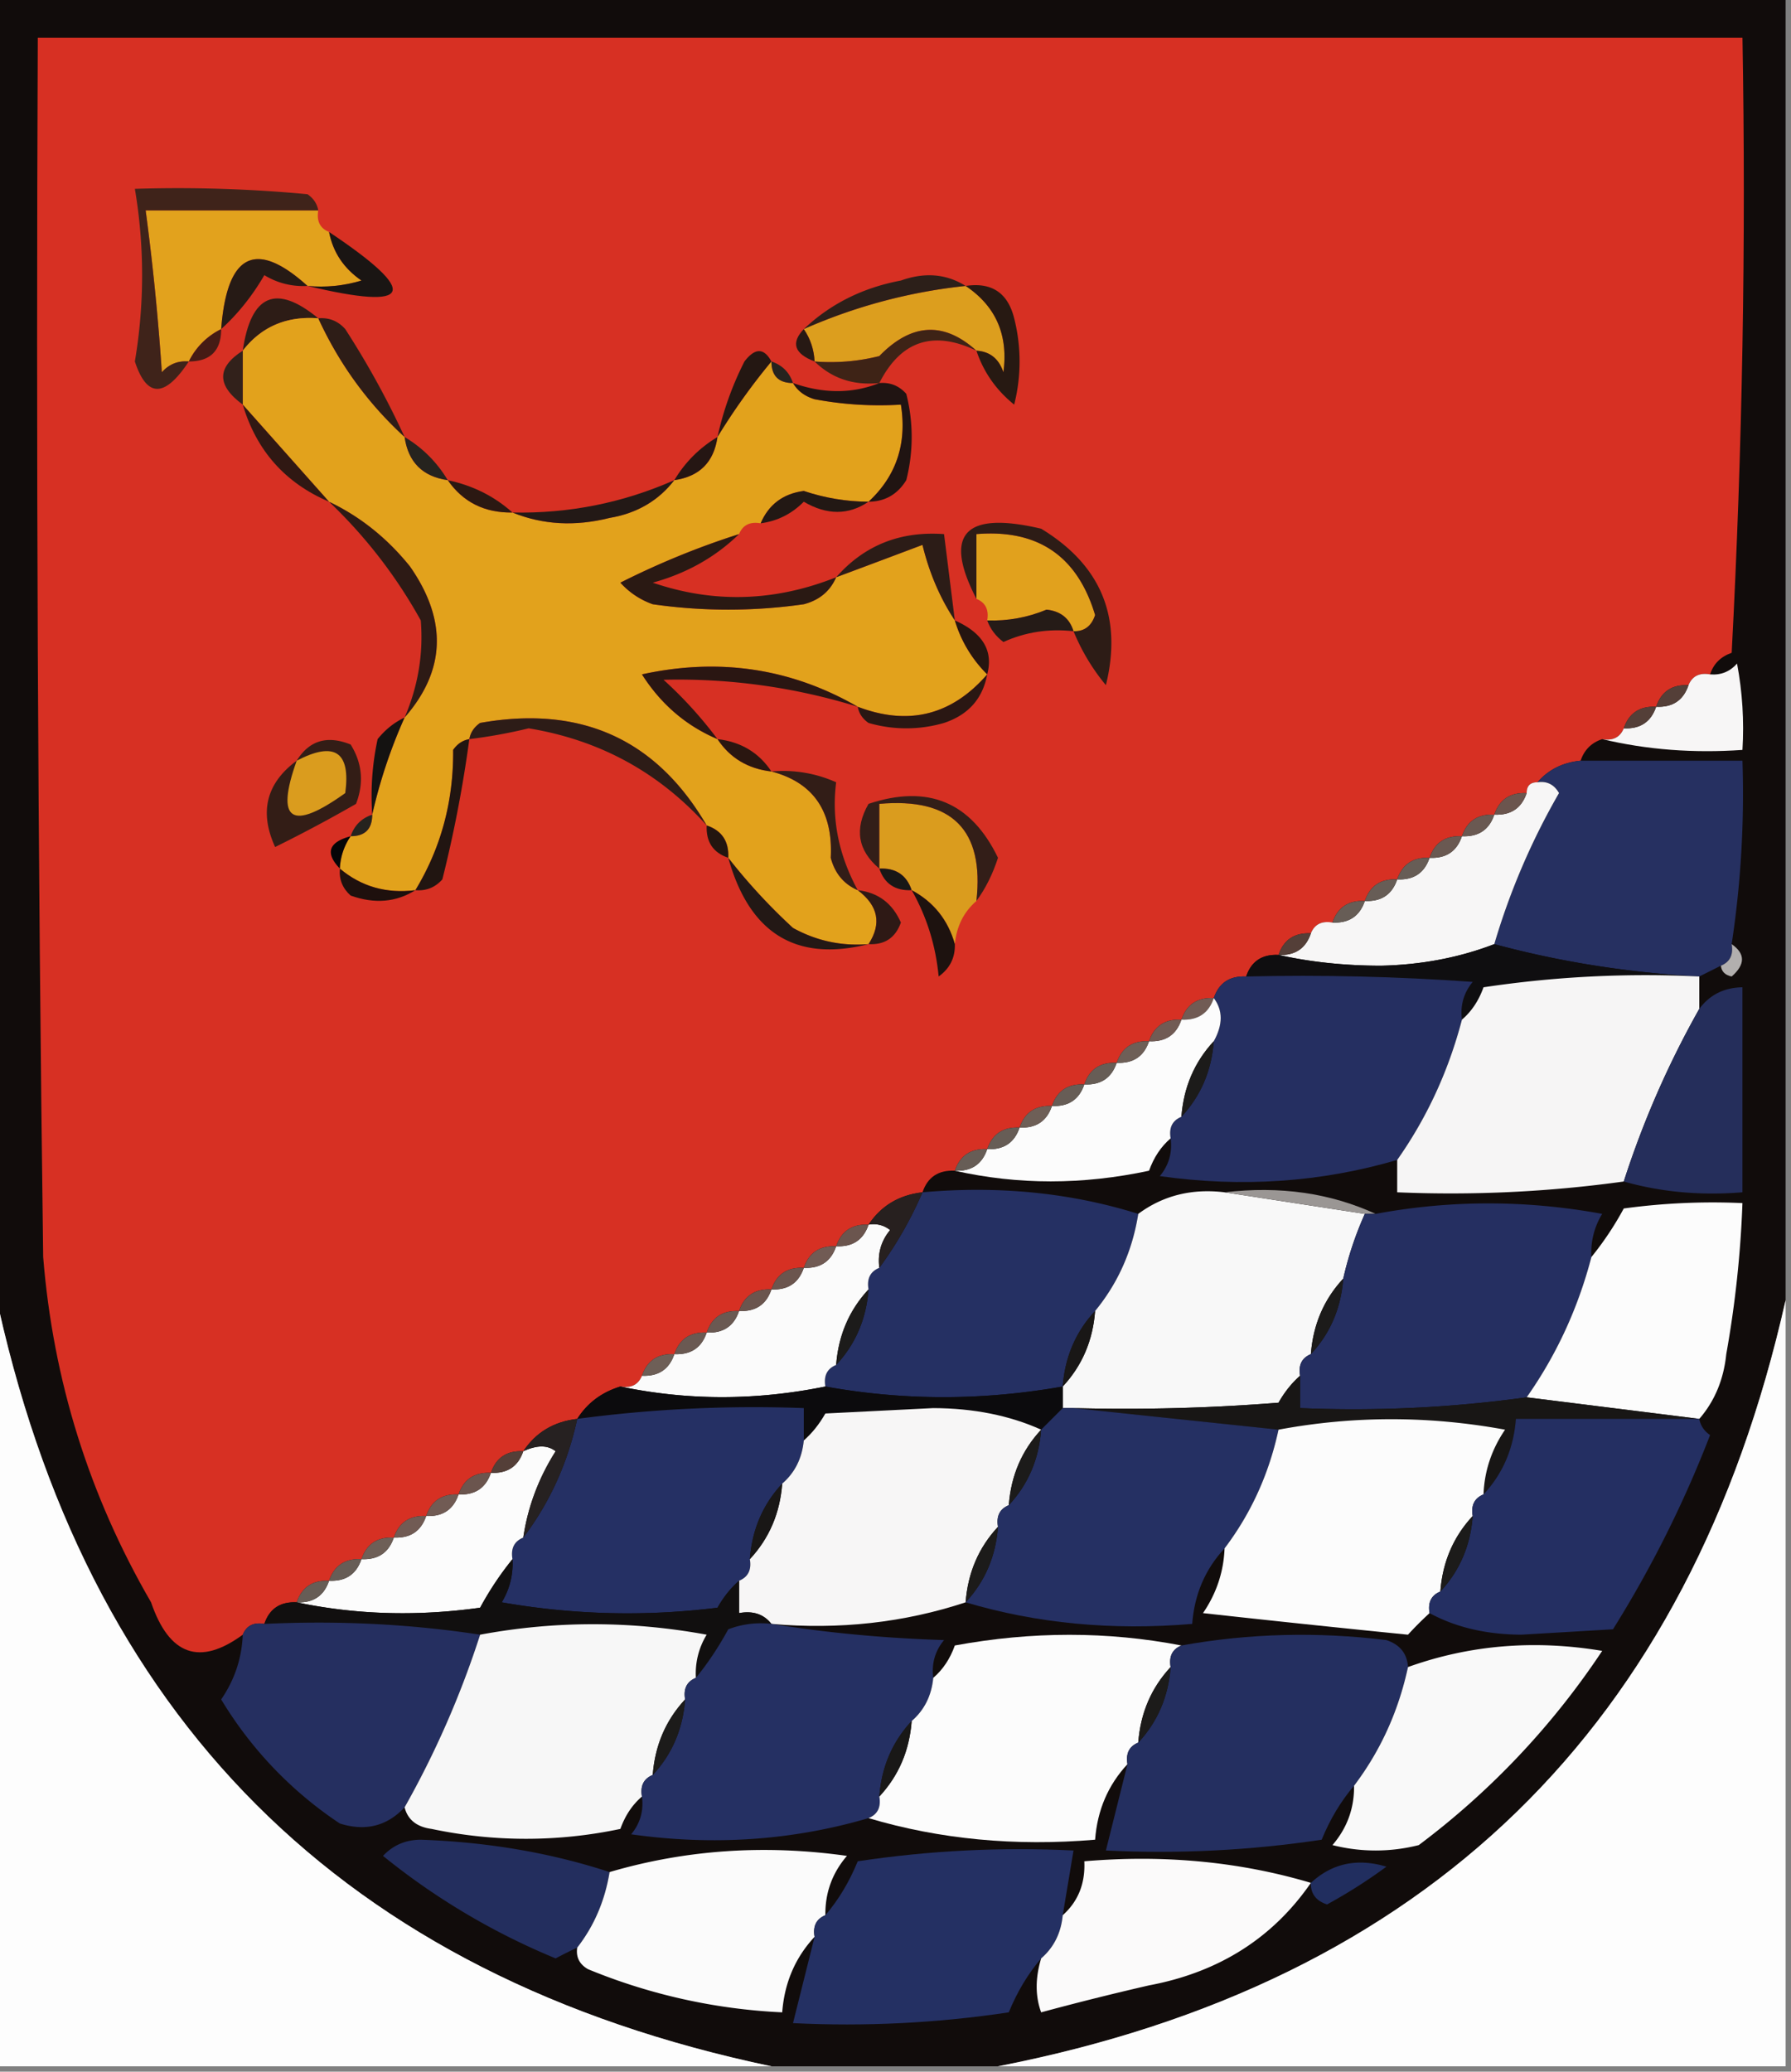 <svg xmlns="http://www.w3.org/2000/svg" width="166" height="192" style="shape-rendering:geometricPrecision;text-rendering:geometricPrecision;image-rendering:optimizeQuality;fill-rule:evenodd;clip-rule:evenodd"><rect width="100%" height="100%" fill="#808080" stroke="none"/><path style="opacity:1" fill="#110c0b" d="M-.5-.5h166v121c-8.906 39.573-33.239 63.24-73 71h-21c-39.669-8.335-63.669-32.335-72-72V-.5z"/><path style="opacity:1" fill="#d73023" d="M158.5 62.5c-.992-.172-1.658.162-2 1-1.527-.073-2.527.594-3 2-1.527-.073-2.527.594-3 2-.342.838-1.008 1.172-2 1-1 .333-1.667 1-2 2-1.653.16-2.986.826-4 2-.667 0-1 .333-1 1-1.527-.073-2.527.594-3 2-1.527-.073-2.527.594-3 2-1.527-.073-2.527.594-3 2-1.527-.073-2.527.594-3 2-1.527-.073-2.527.594-3 2-1.527-.073-2.527.594-3 2-.992-.172-1.658.162-2 1-1.527-.073-2.527.594-3 2-1.527-.073-2.527.594-3 2-1.527-.073-2.527.594-3 2-1.527-.073-2.527.594-3 2-1.527-.073-2.527.594-3 2-1.527-.073-2.527.594-3 2-1.527-.073-2.527.594-3 2-1.527-.073-2.527.594-3 2-1.527-.073-2.527.594-3 2-1.527-.073-2.527.594-3 2-1.527-.073-2.527.594-3 2-1.527-.073-2.527.594-3 2-2.174.25-3.84 1.25-5 3-1.527-.073-2.527.594-3 2-1.527-.073-2.527.594-3 2-1.527-.073-2.527.594-3 2-1.527-.073-2.527.594-3 2-1.527-.073-2.527.594-3 2-1.527-.073-2.527.594-3 2-1.527-.073-2.527.594-3 2-.342.838-1.008 1.172-2 1-1.73.526-3.064 1.526-4 3-2.174.25-3.84 1.25-5 3-1.527-.073-2.527.594-3 2-1.527-.073-2.527.594-3 2-1.527-.073-2.527.594-3 2-1.527-.073-2.527.594-3 2-1.527-.073-2.527.594-3 2-1.527-.073-2.527.594-3 2-1.527-.073-2.527.594-3 2-1.527-.073-2.527.594-3 2-.992-.172-1.658.162-2 1-3.985 2.92-6.818 1.92-8.5-3-5.746-9.906-9.08-20.573-10-32-.5-37.665-.667-75.332-.5-113h158c.333 19.012 0 38.012-1 57-1.022.355-1.689 1.022-2 2z"/><path style="opacity:1" fill="#e2a21d" d="M29.5 19.5c-.172.992.162 1.658 1 2 .359 1.871 1.359 3.371 3 4.5-1.634.494-3.3.66-5 .5-4.796-4.334-7.463-3-8 4a6.541 6.541 0 0 0-3 3c-.996-.086-1.83.248-2.5 1a227.336 227.336 0 0 0-1.5-15h16z"/><path style="opacity:1" fill="#261a15" d="M28.5 26.5a6.845 6.845 0 0 1-4-1c-1.113 1.92-2.446 3.586-4 5 .537-7 3.204-8.334 8-4z"/><path style="opacity:1" fill="#1a1513" d="M30.5 21.5c8.486 5.672 7.82 7.339-2 5 1.7.16 3.366-.006 5-.5-1.641-1.129-2.641-2.629-3-4.5z"/><path style="opacity:1" fill="#dc9e1e" d="M89.5 26.5c2.798 1.876 3.965 4.543 3.5 8-.417-1.256-1.25-1.923-2.5-2-3.026-2.729-6.026-2.562-9 .5a18.436 18.436 0 0 1-6 .5 5.728 5.728 0 0 0-1-3 49.956 49.956 0 0 1 15-4z"/><path style="opacity:1" fill="#2c1f19" d="M89.5 26.5a49.956 49.956 0 0 0-15 4c2.465-2.337 5.465-3.837 9-4.5 2.212-.79 4.212-.622 6 .5z"/><path style="opacity:1" fill="#2d1c16" d="M29.5 29.5c-2.938-.227-5.271.773-7 3 .756-5.218 3.09-6.218 7-3z"/><path style="opacity:1" fill="#e2a21c" d="M29.5 29.5c1.945 4.236 4.612 7.903 8 11 .333 2.333 1.667 3.667 4 4 1.411 2.039 3.411 3.039 6 3 2.803 1.138 5.803 1.304 9 .5 2.525-.424 4.525-1.59 6-3.5 2.333-.333 3.667-1.667 4-4a59.97 59.97 0 0 1 5-7c0 1.333.667 2 2 2 .418.722 1.084 1.222 2 1.5 2.646.497 5.313.664 8 .5.576 3.612-.424 6.612-3 9a19.066 19.066 0 0 1-6-1c-1.917.254-3.25 1.254-4 3-.992-.172-1.658.162-2 1-3.763 1.2-7.43 2.7-11 4.5a7.291 7.291 0 0 0 3 2c4.667.667 9.333.667 14 0 1.442-.377 2.442-1.21 3-2.5 2.646-.987 5.312-1.987 8-3 .632 2.602 1.632 4.936 3 7a11.741 11.741 0 0 0 3 5c-3.292 3.792-7.292 4.792-12 3-6.184-3.566-12.851-4.566-20-3 1.76 2.766 4.093 4.766 7 6 1.16 1.75 2.826 2.75 5 3 3.884 1.02 5.718 3.687 5.5 8 .377 1.442 1.21 2.442 2.5 3 1.901 1.435 2.234 3.102 1 5-2.49.202-4.823-.298-7-1.5a53.855 53.855 0 0 1-6-6.5c.073-1.527-.594-2.527-2-3-4.663-7.994-11.663-11.16-21-9.5-.556.383-.89.883-1 1.5-.617.11-1.117.444-1.5 1 .043 4.747-1.124 9.08-3.5 13-2.688.334-5.021-.332-7-2a5.728 5.728 0 0 1 1-3c1.333 0 2-.667 2-2a47.687 47.687 0 0 1 3-9c3.809-4.353 3.975-9.02.5-14-2.106-2.618-4.606-4.618-7.5-6a5393.859 5393.859 0 0 1-8-9v-5c1.729-2.227 4.062-3.227 7-3z"/><path style="opacity:1" fill="#2e1d17" d="M29.5 29.5c.996-.086 1.83.248 2.5 1a80.455 80.455 0 0 1 5.5 10c-3.388-3.097-6.055-6.764-8-11z"/><path style="opacity:1" fill="#271914" d="M74.5 30.5c.61.891.943 1.891 1 3-1.882-.721-2.215-1.721-1-3z"/><path style="opacity:1" fill="#3f231a" d="M29.5 19.5h-16a227.336 227.336 0 0 1 1.5 15c.67-.752 1.504-1.086 2.5-1-2.23 3.382-3.897 3.382-5 0a47.976 47.976 0 0 0 0-16c5.344-.166 10.677 0 16 .5.556.383.89.883 1 1.5z"/><path style="opacity:1" fill="#451b15" d="M20.5 30.5c0 2-1 3-3 3a6.541 6.541 0 0 1 3-3z"/><path style="opacity:1" fill="#271912" d="M89.5 26.5c2.412-.363 3.912.637 4.5 3a16.25 16.25 0 0 1 0 8c-1.67-1.346-2.836-3.013-3.5-5 1.25.077 2.083.744 2.5 2 .465-3.457-.702-6.124-3.5-8z"/><path style="opacity:1" fill="#32211b" d="M22.5 32.5v5c-2.422-1.785-2.422-3.452 0-5z"/><path style="opacity:1" fill="#26231e" d="M71.5 33.5c1 .333 1.667 1 2 2-1.333 0-2-.667-2-2z"/><path style="opacity:1" fill="#3e2316" d="M90.5 32.5c-4.009-1.916-7.009-.916-9 3-2.398.24-4.398-.426-6-2a18.436 18.436 0 0 0 6-.5c2.974-3.062 5.974-3.229 9-.5z"/><path style="opacity:1" fill="#201412" d="M73.5 35.5c2.828.997 5.495.997 8 0 .996-.086 1.83.248 2.5 1a16.25 16.25 0 0 1 0 8c-.816 1.323-1.983 1.99-3.5 2 2.576-2.388 3.576-5.388 3-9a32.437 32.437 0 0 1-8-.5c-.916-.278-1.582-.778-2-1.5z"/><path style="opacity:1" fill="#301813" d="M22.5 37.5c2.638 2.974 5.305 5.974 8 9-4.065-1.733-6.732-4.733-8-9z"/><path style="opacity:1" fill="#241712" d="M71.5 33.5a59.97 59.97 0 0 0-5 7 29.296 29.296 0 0 1 2.5-7c.977-1.274 1.81-1.274 2.5 0z"/><path style="opacity:1" fill="#26231e" d="M37.5 40.5c1.667 1 3 2.333 4 4-2.333-.333-3.667-1.667-4-4z"/><path style="opacity:1" fill="#251613" d="M66.5 40.5c-.333 2.333-1.667 3.667-4 4 1-1.667 2.333-3 4-4z"/><path style="opacity:1" fill="#2b1812" d="M41.5 44.5c2.319.492 4.319 1.492 6 3-2.589.039-4.589-.961-6-3z"/><path style="opacity:1" fill="#221814" d="M80.5 46.5c-1.857 1.254-3.857 1.254-6 0-1.122 1.13-2.456 1.797-4 2 .75-1.746 2.083-2.746 4-3 1.953.656 3.953.989 6 1z"/><path style="opacity:1" fill="#231916" d="M62.5 44.5c-1.475 1.91-3.475 3.076-6 3.5-3.197.804-6.197.638-9-.5 5.244.105 10.244-.895 15-3z"/><path style="opacity:1" fill="#e1a11d" d="M99.5 58.5c-.366-1.195-1.199-1.861-2.5-2a12.988 12.988 0 0 1-5.5 1c.172-.992-.162-1.658-1-2v-6c5.696-.47 9.363 2.03 11 7.5-.336 1.03-1.003 1.53-2 1.5z"/><path style="opacity:1" fill="#2d1c16" d="M99.5 58.5c.997.03 1.664-.47 2-1.5-1.637-5.47-5.304-7.97-11-7.5v6c-3.106-6.008-1.106-8.174 6-6.5 5.551 3.372 7.551 8.206 6 14.5a19.223 19.223 0 0 1-3-5z"/><path style="opacity:1" fill="#2d1a15" d="M30.5 46.5c2.894 1.382 5.394 3.382 7.5 6 3.475 4.98 3.309 9.647-.5 14 1.251-2.906 1.751-5.906 1.5-9a45.73 45.73 0 0 0-8.5-11z"/><path style="opacity:1" fill="#2c1c17" d="M88.5 57.5c-1.368-2.064-2.368-4.398-3-7a2367.886 2367.886 0 0 1-8 3c2.6-2.96 5.933-4.294 10-4l1 8z"/><path style="opacity:1" fill="#2a1913" d="M68.5 49.5c-2.2 2.14-4.867 3.64-8 4.5 5.645 1.931 11.312 1.764 17-.5-.558 1.29-1.558 2.123-3 2.5a49.248 49.248 0 0 1-14 0 7.291 7.291 0 0 1-3-2c3.57-1.8 7.237-3.3 11-4.5z"/><path style="opacity:1" fill="#251b17" d="M99.5 58.5c-2.293-.256-4.46.077-6.5 1-.717-.544-1.217-1.21-1.5-2 1.9.067 3.734-.267 5.5-1 1.301.139 2.134.805 2.5 2z"/><path style="opacity:1" fill="#251510" d="M88.5 57.5c2.587 1.148 3.587 2.815 3 5a11.741 11.741 0 0 1-3-5z"/><path style="opacity:1" fill="#f7f6f6" d="M148.5 68.5c.992.172 1.658-.162 2-1 1.527.073 2.527-.594 3-2 1.527.073 2.527-.594 3-2 .342-.838 1.008-1.172 2-1 .996.086 1.829-.248 2.5-1 .497 2.646.664 5.313.5 8-4.532.318-8.866-.015-13-1z"/><path style="opacity:1" fill="#2a1612" d="M79.5 65.5a56.104 56.104 0 0 0-18-2.5 38.44 38.44 0 0 1 5 5.5c-2.907-1.234-5.24-3.234-7-6 7.149-1.566 13.816-.566 20 3z"/><path style="opacity:1" fill="#543f38" d="M156.5 63.5c-.473 1.406-1.473 2.073-3 2 .473-1.406 1.473-2.073 3-2z"/><path style="opacity:1" fill="#2a1713" d="M91.5 62.5c-.416 2.252-1.749 3.752-4 4.5a12.5 12.5 0 0 1-7 0c-.556-.383-.89-.883-1-1.5 4.708 1.792 8.708.792 12-3z"/><path style="opacity:1" fill="#543f38" d="M153.5 65.5c-.473 1.406-1.473 2.073-3 2 .473-1.406 1.473-2.073 3-2z"/><path style="opacity:1" fill="#141211" d="M37.5 66.5a47.687 47.687 0 0 0-3 9c-.163-2.357.003-4.69.5-7 .708-.88 1.542-1.547 2.5-2z"/><path style="opacity:1" fill="#2d1c17" d="M65.5 76.5c-4.428-4.92-9.928-7.92-16.5-9a47.489 47.489 0 0 1-5.5 1c.11-.617.444-1.117 1-1.5 9.337-1.66 16.337 1.506 21 9.5z"/><path style="opacity:1" fill="#2a1610" d="M66.5 68.5c2.174.25 3.84 1.25 5 3-2.174-.25-3.84-1.25-5-3z"/><path style="opacity:1" fill="#263061" d="M146.5 70.5h15a92.737 92.737 0 0 1-1 17c.172.992-.162 1.658-1 2l-2 1c-6.565-.351-12.899-1.351-19-3a64.485 64.485 0 0 1 6-14c-.457-.797-1.124-1.13-2-1 1.014-1.174 2.347-1.84 4-2z"/><path style="opacity:1" fill="#331d16" d="M27.5 70.5c1.16-1.877 2.826-2.377 5-1.5 1.076 1.726 1.243 3.56.5 5.5a133.194 133.194 0 0 1-7.5 4c-1.485-3.252-.818-5.919 2-8z"/><path style="opacity:1" fill="#da9c1e" d="M27.5 70.5c3.514-1.832 5.014-.832 4.5 3-4.996 3.58-6.496 2.58-4.5-3z"/><path style="opacity:1" fill="#f7f6f6" d="M142.5 72.5c.876-.13 1.543.203 2 1a64.485 64.485 0 0 0-6 14c-3.238 1.248-6.738 1.915-10.5 2-3.352-.002-6.518-.335-9.5-1 1.527.073 2.527-.594 3-2 .342-.838 1.008-1.172 2-1 1.527.073 2.527-.594 3-2 1.527.073 2.527-.594 3-2 1.527.073 2.527-.594 3-2 1.527.073 2.527-.594 3-2 1.527.073 2.527-.594 3-2 1.527.073 2.527-.594 3-2 0-.667.333-1 1-1z"/><path style="opacity:1" fill="#6b554e" d="M141.5 73.5c-.473 1.406-1.473 2.073-3 2 .473-1.406 1.473-2.073 3-2z"/><path style="opacity:1" fill="#211511" d="M43.5 68.5a118.287 118.287 0 0 1-2.5 13c-.67.752-1.504 1.086-2.5 1 2.376-3.92 3.543-8.253 3.5-13 .383-.556.883-.89 1.5-1z"/><path style="opacity:1" fill="#321d17" d="M71.5 71.5a11.989 11.989 0 0 1 6 1c-.436 3.411.23 6.744 2 10-1.29-.558-2.123-1.558-2.5-3 .218-4.313-1.616-6.98-5.5-8z"/><path style="opacity:1" fill="#da9c1e" d="M90.5 83.5c-1.174 1.014-1.84 2.347-2 4-.632-2.243-1.966-3.91-4-5-.473-1.406-1.473-2.073-3-2v-6c6.736-.597 9.736 2.403 9 9z"/><path style="opacity:1" fill="#331e18" d="M90.5 83.5c.736-6.597-2.264-9.597-9-9v6c-1.998-1.677-2.331-3.677-1-6 5.508-1.833 9.508-.166 12 5-.494 1.525-1.161 2.859-2 4z"/><path style="opacity:1" fill="#26231e" d="M34.5 75.5c0 1.333-.667 2-2 2 .333-1 1-1.667 2-2z"/><path style="opacity:1" fill="#6a5952" d="M138.5 75.5c-.473 1.406-1.473 2.073-3 2 .473-1.406 1.473-2.073 3-2z"/><path style="opacity:1" fill="#050507" d="M32.5 77.5a5.728 5.728 0 0 0-1 3c-1.385-1.447-1.052-2.447 1-3z"/><path style="opacity:1" fill="#23150f" d="M65.5 76.5c1.406.473 2.073 1.473 2 3-1.406-.473-2.073-1.473-2-3z"/><path style="opacity:1" fill="#6a5952" d="M135.5 77.5c-.473 1.406-1.473 2.073-3 2 .473-1.406 1.473-2.073 3-2z"/><path style="opacity:1" fill="#675d56" d="M132.5 79.5c-.473 1.406-1.473 2.073-3 2 .473-1.406 1.473-2.073 3-2z"/><path style="opacity:1" fill="#181716" d="M81.5 80.5c1.527-.073 2.527.594 3 2-1.527.073-2.527-.594-3-2z"/><path style="opacity:1" fill="#1e100d" d="M31.5 80.5c1.979 1.668 4.312 2.334 7 2-1.788 1.123-3.788 1.29-6 .5-.752-.67-1.086-1.504-1-2.5z"/><path style="opacity:1" fill="#231815" d="M67.5 79.5a53.855 53.855 0 0 0 6 6.5c2.177 1.202 4.51 1.702 7 1.5-6.71 1.682-11.043-.985-13-8z"/><path style="opacity:1" fill="#675d56" d="M129.5 81.5c-.473 1.406-1.473 2.073-3 2 .473-1.406 1.473-2.073 3-2z"/><path style="opacity:1" fill="#2e1915" d="M79.5 82.5c1.884.212 3.217 1.212 4 3-.505 1.418-1.505 2.085-3 2 1.234-1.898.901-3.565-1-5z"/><path style="opacity:1" fill="#675d56" d="M126.5 83.5c-.473 1.406-1.473 2.073-3 2 .473-1.406 1.473-2.073 3-2z"/><path style="opacity:1" fill="#1d120f" d="M84.5 82.5c2.034 1.09 3.368 2.757 4 5 .039 1.256-.461 2.256-1.5 3-.272-2.882-1.106-5.549-2.5-8z"/><path style="opacity:1" fill="#543f38" d="M121.5 86.5c-.473 1.406-1.473 2.073-3 2 .473-1.406 1.473-2.073 3-2z"/><path style="opacity:1" fill="#0f0e10" d="M138.5 87.5c6.101 1.649 12.435 2.649 19 3-6.7-.33-13.366.003-20 1-.442 1.239-1.109 2.239-2 3-.17-1.322.163-2.489 1-3.5a220.94 220.94 0 0 0-21-.5c.473-1.406 1.473-2.073 3-2 2.982.665 6.148.998 9.5 1 3.762-.085 7.262-.752 10.5-2z"/><path style="opacity:1" fill="#b2afae" d="M160.5 87.5c1.276.886 1.276 1.886 0 3-.607-.124-.94-.457-1-1 .838-.342 1.172-1.008 1-2z"/><path style="opacity:1" fill="#252f61" d="M115.5 90.5c7.008-.166 14.008 0 21 .5-.837 1.011-1.17 2.178-1 3.5-1.243 4.75-3.243 9.084-6 13-7.062 2.073-14.395 2.573-22 1.5.837-1.011 1.17-2.178 1-3.5-.172-.992.162-1.658 1-2 1.793-1.926 2.793-4.26 3-7 .854-1.535.854-2.868 0-4 .473-1.406 1.473-2.073 3-2z"/><path style="opacity:1" fill="#f6f5f5" d="M157.5 90.5v3a86.224 86.224 0 0 0-7 16 116.8 116.8 0 0 1-21 1v-3c2.757-3.916 4.757-8.25 6-13 .891-.761 1.558-1.761 2-3 6.634-.997 13.3-1.33 20-1z"/><path style="opacity:1" fill="#252e5b" d="M150.5 109.5a86.224 86.224 0 0 1 7-16c.967-1.306 2.301-1.973 4-2v19c-3.871.315-7.538-.018-11-1z"/><path style="opacity:1" fill="#715b54" d="M112.5 92.5c-.473 1.406-1.473 2.073-3 2 .473-1.406 1.473-2.073 3-2z"/><path style="opacity:1" fill="#fcfcfc" d="M112.5 92.5c.854 1.132.854 2.465 0 4-1.793 1.926-2.793 4.259-3 7-.838.342-1.172 1.008-1 2-.891.761-1.558 1.761-2 3-6.154 1.317-12.154 1.317-18 0 1.527.073 2.527-.594 3-2 1.527.073 2.527-.594 3-2 1.527.073 2.527-.594 3-2 1.527.073 2.527-.594 3-2 1.527.073 2.527-.594 3-2 1.527.073 2.527-.594 3-2 1.527.073 2.527-.594 3-2 1.527.073 2.527-.594 3-2z"/><path style="opacity:1" fill="#715b54" d="M109.5 94.5c-.473 1.406-1.473 2.073-3 2 .473-1.406 1.473-2.073 3-2z"/><path style="opacity:1" fill="#6e5f57" d="M106.5 96.5c-.473 1.406-1.473 2.073-3 2 .473-1.406 1.473-2.073 3-2z"/><path style="opacity:1" fill="#1c1b1a" d="M112.5 96.5c-.207 2.74-1.207 5.074-3 7 .207-2.741 1.207-5.074 3-7z"/><path style="opacity:1" fill="#675d56" d="M103.5 98.5c-.473 1.406-1.473 2.073-3 2 .473-1.406 1.473-2.073 3-2zM100.5 100.5c-.473 1.406-1.473 2.073-3 2 .473-1.406 1.473-2.073 3-2z"/><path style="opacity:1" fill="#6e5f57" d="M97.5 102.5c-.473 1.406-1.473 2.073-3 2 .473-1.406 1.473-2.073 3-2z"/><path style="opacity:1" fill="#675d56" d="M94.5 104.5c-.473 1.406-1.473 2.073-3 2 .473-1.406 1.473-2.073 3-2zM91.5 106.5c-.473 1.406-1.473 2.073-3 2 .473-1.406 1.473-2.073 3-2z"/><path style="opacity:1" fill="#253063" d="M85.5 110.5c7.084-.626 13.75.041 20 2-.542 3.412-1.875 6.412-4 9-1.793 1.926-2.793 4.259-3 7-7.432 1.311-14.765 1.311-22 0-.172-.992.162-1.658 1-2 1.793-1.926 2.793-4.259 3-7-.172-.992.162-1.658 1-2a35.656 35.656 0 0 0 4-7z"/><path style="opacity:1" fill="#f8f8f8" d="m113.5 110.5 13 2a31.686 31.686 0 0 0-2 6c-1.793 1.926-2.793 4.259-3 7-.838.342-1.172 1.008-1 2-.767.672-1.434 1.505-2 2.5-6.325.5-12.658.666-19 .5h-1v-2c1.793-1.926 2.793-4.259 3-7 2.125-2.588 3.458-5.588 4-9 2.3-1.702 4.967-2.368 8-2z"/><path style="opacity:1" fill="#9a9694" d="M113.5 110.5c5.119-.603 9.785.064 14 2h-1l-13-2z"/><path style="opacity:1" fill="#252f61" d="M147.5 116.5c-1.243 4.75-3.243 9.084-6 13a116.8 116.8 0 0 1-21 1v-3c-.172-.992.162-1.658 1-2 1.793-1.926 2.793-4.259 3-7a31.686 31.686 0 0 1 2-6h1c6.943-1.294 13.943-1.294 21 0a6.846 6.846 0 0 0-1 4z"/><path style="opacity:1" fill="#fcfcfc" d="m157.5 131.5-16-2c2.757-3.916 4.757-8.25 6-13a29.01 29.01 0 0 0 3-4.5 60.931 60.931 0 0 1 11-.5 100.168 100.168 0 0 1-1.5 14c-.24 2.352-1.073 4.352-2.5 6z"/><path style="opacity:1" fill="#fbfbfb" d="M80.5 113.5a2.429 2.429 0 0 1 2 .5c-.837 1.011-1.17 2.178-1 3.5-.838.342-1.172 1.008-1 2-1.793 1.926-2.793 4.259-3 7-.838.342-1.172 1.008-1 2-6.432 1.307-12.766 1.307-19 0 .992.172 1.658-.162 2-1 1.527.073 2.527-.594 3-2 1.527.073 2.527-.594 3-2 1.527.073 2.527-.594 3-2 1.527.073 2.527-.594 3-2 1.527.073 2.527-.594 3-2 1.527.073 2.527-.594 3-2 1.527.073 2.527-.594 3-2z"/><path style="opacity:1" fill="#6b554e" d="M80.5 113.5c-.473 1.406-1.473 2.073-3 2 .473-1.406 1.473-2.073 3-2z"/><path style="opacity:1" fill="#27201f" d="M85.5 110.5a35.656 35.656 0 0 1-4 7c-.17-1.322.163-2.489 1-3.5a2.429 2.429 0 0 0-2-.5c1.16-1.75 2.826-2.75 5-3z"/><path style="opacity:1" fill="#715b54" d="M77.5 115.5c-.473 1.406-1.473 2.073-3 2 .473-1.406 1.473-2.073 3-2z"/><path style="opacity:1" fill="#6b554e" d="M74.5 117.5c-.473 1.406-1.473 2.073-3 2 .473-1.406 1.473-2.073 3-2z"/><path style="opacity:1" fill="#fdfdfd" d="M-.5 119.5c8.331 39.665 32.331 63.665 72 72h-72v-72z"/><path style="opacity:1" fill="#6b554e" d="M71.5 119.5c-.473 1.406-1.473 2.073-3 2 .473-1.406 1.473-2.073 3-2z"/><path style="opacity:1" fill="#1c1b1a" d="M124.5 118.5c-.207 2.741-1.207 5.074-3 7 .207-2.741 1.207-5.074 3-7z"/><path style="opacity:1" fill="#fdfdfd" d="M165.5 120.5v71h-73c39.761-7.76 64.094-31.427 73-71z"/><path style="opacity:1" fill="#1c1b1a" d="M80.5 119.5c-.207 2.741-1.207 5.074-3 7 .207-2.741 1.207-5.074 3-7z"/><path style="opacity:1" fill="#6a5952" d="M68.5 121.5c-.473 1.406-1.473 2.073-3 2 .473-1.406 1.473-2.073 3-2zM65.5 123.5c-.473 1.406-1.473 2.073-3 2 .473-1.406 1.473-2.073 3-2z"/><path style="opacity:1" fill="#191716" d="M101.5 121.5c-.207 2.741-1.207 5.074-3 7 .207-2.741 1.207-5.074 3-7z"/><path style="opacity:1" fill="#6e5f57" d="M62.5 125.5c-.473 1.406-1.473 2.073-3 2 .473-1.406 1.473-2.073 3-2z"/><path style="opacity:1" fill="#0c0b0d" d="M57.5 128.5c6.234 1.307 12.568 1.307 19 0 7.235 1.311 14.568 1.311 22 0v2l-2 2c-2.928-1.32-6.261-1.986-10-2l-10 .5c-.566.995-1.233 1.828-2 2.5v-3a123.92 123.92 0 0 0-21 1c.936-1.474 2.27-2.474 4-3z"/><path style="opacity:1" fill="#181615" d="M120.5 127.5v3a116.8 116.8 0 0 0 21-1l16 2h-17c-.207 2.741-1.207 5.074-3 7 .086-2.177.753-4.177 2-6-7.057-1.294-14.057-1.294-21 0l-19-2c6.342.166 12.675 0 19-.5.566-.995 1.233-1.828 2-2.5z"/><path style="opacity:1" fill="#253064" d="M74.5 133.5c-.16 1.653-.826 2.986-2 4-1.793 1.926-2.793 4.259-3 7 .172.992-.162 1.658-1 2-.767.672-1.434 1.505-2 2.5a67.229 67.229 0 0 1-20-.5 6.846 6.846 0 0 0 1-4c-.172-.992.162-1.658 1-2 2.451-3.24 4.118-6.907 5-11a123.92 123.92 0 0 1 21-1v3z"/><path style="opacity:1" fill="#f7f6f6" d="M96.5 132.5c-1.793 1.926-2.793 4.259-3 7-.838.342-1.172 1.008-1 2-1.793 1.926-2.793 4.259-3 7-5.708 1.886-11.708 2.553-18 2-.709-.904-1.709-1.237-3-1v-3c.838-.342 1.172-1.008 1-2 1.793-1.926 2.793-4.259 3-7 1.174-1.014 1.84-2.347 2-4 .767-.672 1.434-1.505 2-2.5l10-.5c3.739.014 7.072.68 10 2z"/><path style="opacity:1" fill="#253063" d="M98.5 130.5h1l19 2c-.882 4.093-2.549 7.76-5 11-1.793 1.926-2.793 4.259-3 7-7.413.628-14.413-.039-21-2 1.793-1.926 2.793-4.259 3-7-.172-.992.162-1.658 1-2 1.793-1.926 2.793-4.259 3-7l2-2z"/><path style="opacity:1" fill="#fcfcfc" d="M137.5 138.5c-.838.342-1.172 1.008-1 2-1.793 1.926-2.793 4.259-3 7-.838.342-1.172 1.008-1 2a31.147 31.147 0 0 0-2 2c-6.31-.63-12.644-1.296-19-2 1.247-1.823 1.914-3.823 2-6 2.451-3.24 4.118-6.907 5-11 6.943-1.294 13.943-1.294 21 0-1.247 1.823-1.914 3.823-2 6z"/><path style="opacity:1" fill="#242f62" d="M157.5 131.5c.111.617.444 1.117 1 1.5a105.348 105.348 0 0 1-9 18l-8.5.5c-3.252-.019-6.085-.686-8.5-2-.172-.992.162-1.658 1-2 1.793-1.926 2.793-4.259 3-7-.172-.992.162-1.658 1-2 1.793-1.926 2.793-4.259 3-7h17z"/><path style="opacity:1" fill="#fcfcfc" d="M48.5 142.5c-.838.342-1.172 1.008-1 2a29.067 29.067 0 0 0-3 4.5c-5.849.818-11.515.652-17-.5 1.527.073 2.527-.594 3-2 1.527.073 2.527-.594 3-2 1.527.073 2.527-.594 3-2 1.527.073 2.527-.594 3-2 1.527.073 2.527-.594 3-2 1.527.073 2.527-.594 3-2 1.527.073 2.527-.594 3-2 1.267-.587 2.267-.587 3 0-1.576 2.479-2.576 5.146-3 8z"/><path style="opacity:1" fill="#1c1b1a" d="M96.5 132.5c-.207 2.741-1.207 5.074-3 7 .207-2.741 1.207-5.074 3-7z"/><path style="opacity:1" fill="#543f38" d="M48.5 134.5c-.473 1.406-1.473 2.073-3 2 .473-1.406 1.473-2.073 3-2z"/><path style="opacity:1" fill="#6b554e" d="M45.5 136.5c-.473 1.406-1.473 2.073-3 2 .473-1.406 1.473-2.073 3-2z"/><path style="opacity:1" fill="#262121" d="M53.5 131.5c-.882 4.093-2.549 7.76-5 11 .424-2.854 1.424-5.521 3-8-.733-.587-1.733-.587-3 0 1.16-1.75 2.826-2.75 5-3z"/><path style="opacity:1" fill="#715b54" d="M42.5 138.5c-.473 1.406-1.473 2.073-3 2 .473-1.406 1.473-2.073 3-2z"/><path style="opacity:1" fill="#191716" d="M72.5 137.5c-.207 2.741-1.207 5.074-3 7 .207-2.741 1.207-5.074 3-7z"/><path style="opacity:1" fill="#715b54" d="M39.5 140.5c-.473 1.406-1.473 2.073-3 2 .473-1.406 1.473-2.073 3-2z"/><path style="opacity:1" fill="#1c1b1a" d="M136.5 140.5c-.207 2.741-1.207 5.074-3 7 .207-2.741 1.207-5.074 3-7z"/><path style="opacity:1" fill="#6e5f57" d="M36.5 142.5c-.473 1.406-1.473 2.073-3 2 .473-1.406 1.473-2.073 3-2z"/><path style="opacity:1" fill="#1c1b1a" d="M92.5 141.5c-.207 2.741-1.207 5.074-3 7 .207-2.741 1.207-5.074 3-7z"/><path style="opacity:1" fill="#675d56" d="M33.5 144.5c-.473 1.406-1.473 2.073-3 2 .473-1.406 1.473-2.073 3-2zM30.5 146.5c-.473 1.406-1.473 2.073-3 2 .473-1.406 1.473-2.073 3-2z"/><path style="opacity:1" fill="#110f0f" d="M47.5 144.5a6.846 6.846 0 0 1-1 4 67.229 67.229 0 0 0 20 .5c.566-.995 1.233-1.828 2-2.5v3c1.291-.237 2.291.096 3 1a8.43 8.43 0 0 0-4 .5c-.9 1.652-1.9 3.152-3 4.5a6.846 6.846 0 0 1 1-4c-7.057-1.294-14.057-1.294-21 0-6.479-.991-13.146-1.324-20-1 .473-1.406 1.473-2.073 3-2 5.485 1.152 11.151 1.318 17 .5.9-1.652 1.9-3.152 3-4.5z"/><path style="opacity:1" fill="#252f60" d="M24.5 150.5c6.854-.324 13.521.009 20 1a86.43 86.43 0 0 1-7 16c-1.626 1.743-3.626 2.243-6 1.5a36.242 36.242 0 0 1-11-11.5c1.247-1.823 1.914-3.823 2-6 .342-.838 1.008-1.172 2-1z"/><path style="opacity:1" fill="#f7f7f7" d="M64.5 155.5c-.838.342-1.172 1.008-1 2-1.793 1.926-2.793 4.259-3 7-.838.342-1.172 1.008-1 2-.89.761-1.558 1.761-2 3a42.227 42.227 0 0 1-17.5 0c-1.376-.184-2.209-.851-2.5-2a86.43 86.43 0 0 0 7-16c6.943-1.294 13.943-1.294 21 0a6.846 6.846 0 0 0-1 4z"/><path style="opacity:1" fill="#253063" d="M71.5 150.5c5.15.827 10.484 1.327 16 1.5-.837 1.011-1.17 2.178-1 3.5-.16 1.653-.826 2.986-2 4-1.793 1.926-2.793 4.259-3 7 .172.992-.162 1.658-1 2-7.062 2.073-14.395 2.573-22 1.5.837-1.011 1.17-2.178 1-3.5-.172-.992.162-1.658 1-2 1.793-1.926 2.793-4.259 3-7-.172-.992.162-1.658 1-2 1.1-1.348 2.1-2.848 3-4.5a8.43 8.43 0 0 1 4-.5z"/><path style="opacity:1" fill="#fcfcfc" d="M109.5 152.5c-.838.342-1.172 1.008-1 2-1.793 1.926-2.793 4.259-3 7-.838.342-1.172 1.008-1 2-1.793 1.926-2.793 4.259-3 7-7.413.628-14.413-.039-21-2 .838-.342 1.172-1.008 1-2 1.793-1.926 2.793-4.259 3-7 1.174-1.014 1.84-2.347 2-4 .89-.761 1.558-1.761 2-3 7.156-1.319 14.156-1.319 21 0z"/><path style="opacity:1" fill="#242f60" d="M130.5 154.5c-.882 4.093-2.549 7.76-5 11-1.225 1.437-2.225 3.104-3 5-6.634.997-13.3 1.33-20 1l2-8c-.172-.992.162-1.658 1-2 1.793-1.926 2.793-4.259 3-7-.172-.992.162-1.658 1-2 6.252-1.124 12.585-1.29 19-.5 1.256.417 1.923 1.25 2 2.5z"/><path style="opacity:1" fill="#f9f9f9" d="M125.5 165.5c2.451-3.24 4.118-6.907 5-11 5.715-2.05 11.715-2.55 18-1.5a72.7 72.7 0 0 1-17 18 16.242 16.242 0 0 1-8 0c1.361-1.584 2.028-3.418 2-5.5z"/><path style="opacity:1" fill="#1c1b1a" d="M108.5 154.5c-.207 2.741-1.207 5.074-3 7 .207-2.741 1.207-5.074 3-7zM63.5 157.5c-.207 2.741-1.207 5.074-3 7 .207-2.741 1.207-5.074 3-7z"/><path style="opacity:1" fill="#191817" d="M84.5 159.5c-.207 2.741-1.207 5.074-3 7 .207-2.741 1.207-5.074 3-7z"/><path style="opacity:1" fill="#232e5e" d="M56.5 173.5c-.435 2.657-1.435 4.991-3 7-.65.304-1.316.637-2 1a64.274 64.274 0 0 1-16-9.5c.93-.991 2.096-1.491 3.5-1.5 6.24.221 12.073 1.221 17.5 3z"/><path style="opacity:1" fill="#fbfbfb" d="M76.5 177.5c-.838.342-1.172 1.008-1 2-1.793 1.926-2.793 4.259-3 7a53.696 53.696 0 0 1-18-4c-.797-.457-1.13-1.124-1-2 1.565-2.009 2.565-4.343 3-7 7.062-2.073 14.395-2.573 22-1.5-1.361 1.584-2.028 3.418-2 5.5z"/><path style="opacity:1" fill="#243063" d="M98.5 177.5c-.16 1.653-.826 2.986-2 4-1.225 1.437-2.225 3.104-3 5-6.633.997-13.3 1.33-20 1l2-8c-.172-.992.162-1.658 1-2 1.225-1.437 2.225-3.104 3-5 6.633-.997 13.3-1.33 20-1l-1 6z"/><path style="opacity:1" fill="#fbfafa" d="M121.5 174.5c-3.534 5.121-8.534 8.288-15 9.5a266.74 266.74 0 0 0-10 2.5c-.552-1.503-.552-3.169 0-5 1.174-1.014 1.84-2.347 2-4 1.431-1.28 2.098-2.947 2-5 7.413-.628 14.413.039 21 2z"/><path style="opacity:1" fill="#212e5f" d="M121.5 174.5c1.968-1.815 4.302-2.315 7-1.5a48.232 48.232 0 0 1-5.5 3.5c-1.03-.336-1.53-1.003-1.5-2z"/></svg>